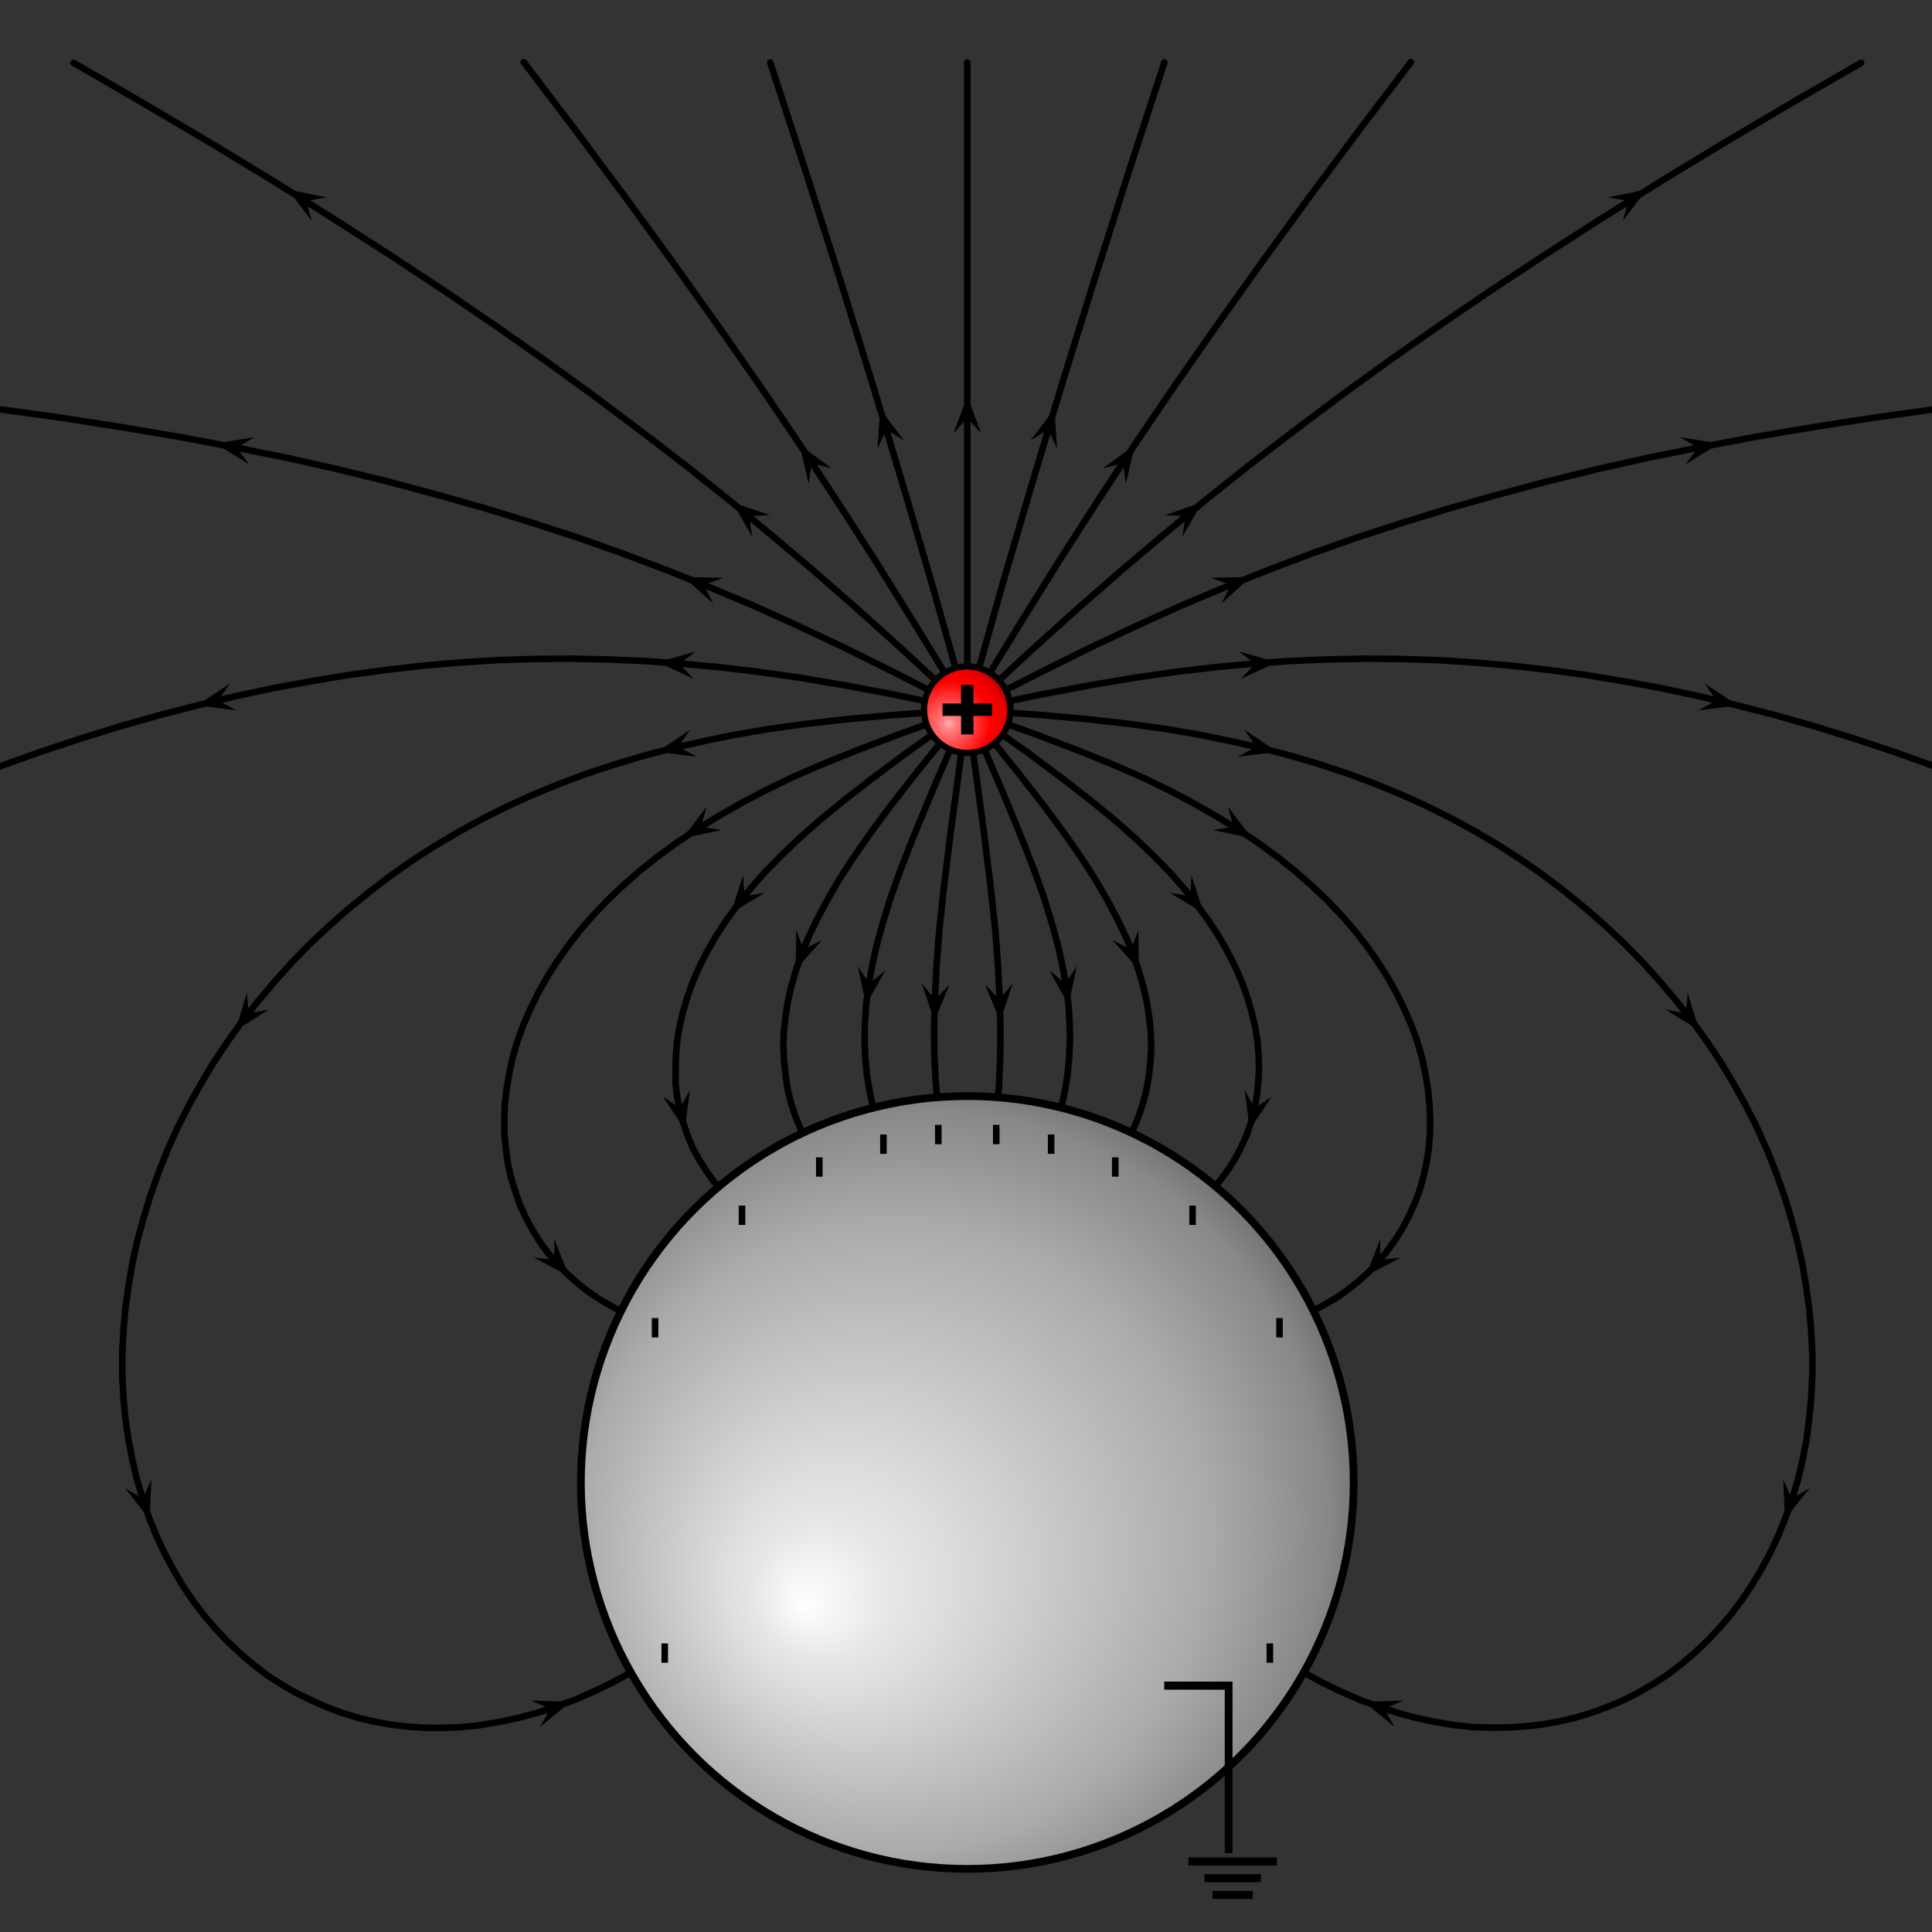 <?xml version="1.0" encoding="UTF-8" standalone="no"?>
<svg
   xmlns:dc="http://purl.org/dc/elements/1.1/"
   xmlns:cc="http://creativecommons.org/ns#"
   xmlns:rdf="http://www.w3.org/1999/02/22-rdf-syntax-ns#"
   xmlns:svg="http://www.w3.org/2000/svg"
   xmlns="http://www.w3.org/2000/svg"
   xmlns:xlink="http://www.w3.org/1999/xlink"
   xmlns:sodipodi="http://sodipodi.sourceforge.net/DTD/sodipodi-0.dtd"
   xmlns:inkscape="http://www.inkscape.org/namespaces/inkscape"
   version="1.1"
   width="600"
   height="600"
   id="svg2"
   inkscape:version="0.48.1 r9760"
   sodipodi:docname="fig-metodo-imagen-esfera-01.svg">
  <rect width="100%" height="100%" fill="#333333" stroke="none"/>
  <sodipodi:namedview
     pagecolor="#ffffff"
     bordercolor="#666666"
     borderopacity="1"
     objecttolerance="10"
     gridtolerance="10"
     guidetolerance="10"
     inkscape:pageopacity="0"
     inkscape:pageshadow="2"
     inkscape:window-width="1440"
     inkscape:window-height="848"
     id="namedview269"
     showgrid="false"
     inkscape:zoom="1.045"
     inkscape:cx="300"
     inkscape:cy="300"
     inkscape:window-x="0"
     inkscape:window-y="0"
     inkscape:window-maximized="1"
     inkscape:current-layer="g715" />
  <title
     id="title4">VFPt_metal_ball_grounded</title>
  <desc
     id="desc6">VFPt_metal_ball_grounded
created with VectorFieldPlot 1.1
http://commons.wikimedia.org/wiki/User:Geek3/VectorFieldPlot

about: http://commons.wikimedia.org/wiki/File:VFPt_metal_ball_grounded.svg
rights: GNU Free Documentation license,
        Creative Commons Attribution ShareAlike license
  </desc>
  <defs
     id="defs8">
    <radialGradient
       id="white_spot"
       cx="0.65"
       cy="0.7"
       r="0.75">
      <stop
         stop-color="#ffffff"
         offset="0"
         stop-opacity="0.7"
         id="stop11" />
      <stop
         stop-color="#ffffff"
         offset="0.1"
         stop-opacity="0.5"
         id="stop13" />
      <stop
         stop-color="#ffffff"
         offset="0.6"
         stop-opacity="0"
         id="stop15" />
      <stop
         stop-color="#000000"
         offset="0.6"
         stop-opacity="0"
         id="stop17" />
      <stop
         stop-color="#000000"
         offset="0.75"
         stop-opacity="0.05"
         id="stop19" />
      <stop
         stop-color="#000000"
         offset="0.85"
         stop-opacity="0.15"
         id="stop21" />
      <stop
         stop-color="#000000"
         offset="1"
         stop-opacity="0.5"
         id="stop23" />
    </radialGradient>
    <path
       id="arrow1"
       stroke="none"
       fill="#000000"
       transform="scale(0.008)"
       d="M 0.3,0 L -2.2,2.25 L 3.8,0 L -2.2,-2.25 L 0.3,0 Z" />
    <radialGradient
       inkscape:collect="always"
       xlink:href="#white_spot"
       id="radialGradient3248"
       cx="4.5"
       cy="6"
       r="22.5"
       fx="4.5"
       fy="6"
       gradientUnits="userSpaceOnUse" />
    <radialGradient
       inkscape:collect="always"
       xlink:href="#white_spot"
       id="radialGradient3250"
       cx="4.5"
       cy="6"
       r="22.5"
       fx="4.5"
       fy="6"
       gradientUnits="userSpaceOnUse" />
  </defs>
  <g
     id="image"
     transform="matrix(0,120,-120,0,300.4,340.4)">
    <g
       id="fieldlines"
       style="fill:none;stroke:#000000;stroke-width:0.017;stroke-linecap:round;stroke-linejoin:round">
      <g
         id="fieldline1">
        <path
           d="m -1,0 0.309,0.042 0.154,0.019 0.113,0.012 0.094,0.007 0.083,0.004 0.076,0.002 0.072,-9e-4 L -0.028,0.081 0.045,0.075 0.121,0.067 0.207,0.054 0.313,0.036 0.5,0"
           id="path30"
           inkscape:connector-curvature="0" />
        <g
           id="arrows1">
          <use
             xlink:href="#arrow1"
             transform="matrix(1.999,0.068,-0.068,1.999,-0.255,0.083)"
             id="use33"
             x="0"
             y="0"
             width="600"
             height="600" />
        </g>
      </g>
      <g
         id="fieldline2">
        <path
           d="m -1,0 0.214,0.092 0.114,0.047 0.087,0.034 0.073,0.026 0.065,0.02 0.059,0.016 0.054,0.012 0.051,0.009 0.048,0.006 0.046,0.003 0.045,7e-4 L -0.1,0.264 -0.057,0.26 -0.014,0.253 0.028,0.244 0.071,0.232 0.114,0.217 0.159,0.199 0.206,0.178 0.257,0.151 0.314,0.119 0.383,0.076 0.5,0"
           id="path36"
           inkscape:connector-curvature="0" />
        <g
           id="arrows2">
          <use
             xlink:href="#arrow1"
             transform="matrix(1.977,0.3,-0.3,1.977,-0.296,0.253)"
             id="use39"
             x="0"
             y="0"
             width="600"
             height="600" />
        </g>
      </g>
      <g
         id="fieldline3">
        <path
           d="m -1,0 0.161,0.13 0.091,0.071 0.072,0.053 0.062,0.043 0.056,0.036 0.052,0.03 0.049,0.026 0.046,0.022 0.044,0.018 0.043,0.015 0.042,0.012 0.041,0.009 0.039,0.006 0.038,0.004 0.038,0.001 0.037,-0.002 0.036,-0.004 L -0.017,0.465 0.018,0.456 0.052,0.445 0.086,0.431 0.119,0.415 0.152,0.396 0.184,0.374 0.217,0.35 0.249,0.322 0.281,0.291 0.315,0.255 0.349,0.214 0.387,0.165 0.43,0.104 0.5,0"
           id="path42"
           inkscape:connector-curvature="0" />
        <g
           id="arrows3">
          <use
             xlink:href="#arrow1"
             transform="matrix(1.865,0.723,-0.723,1.865,-0.384,0.422)"
             id="use45"
             x="0"
             y="0"
             width="600"
             height="600" />
        </g>
      </g>
      <g
         id="fieldline4">
        <path
           d="m -1,0 0.113,0.159 0.068,0.091 0.056,0.072 0.05,0.061 0.047,0.053 0.045,0.047 0.043,0.042 0.042,0.037 0.042,0.033 0.041,0.03 0.04,0.026 0.04,0.023 0.04,0.02 0.039,0.017 0.039,0.014 0.038,0.011 0.038,0.009 0.037,0.006 0.037,0.003 0.036,9e-4 L -0.033,0.755 0.002,0.751 0.036,0.744 0.069,0.735 0.102,0.724 0.133,0.711 0.163,0.695 0.193,0.676 0.221,0.656 0.248,0.633 0.274,0.608 0.299,0.58 0.323,0.55 0.345,0.517 0.366,0.482 0.386,0.444 0.404,0.403 0.421,0.358 0.437,0.31 0.452,0.256 0.466,0.194 0.481,0.12 0.5,0"
           id="path48"
           inkscape:connector-curvature="0" />
        <g
           id="arrows4">
          <use
             xlink:href="#arrow1"
             transform="matrix(1.565,1.245,-1.245,1.565,-0.521,0.574)"
             id="use51"
             x="0"
             y="0"
             width="600"
             height="600" />
          <use
             xlink:href="#arrow1"
             transform="matrix(1.948,-0.453,0.453,1.948,0.027,0.745)"
             id="use53"
             x="0"
             y="0"
             width="600"
             height="600" />
        </g>
      </g>
      <g
         id="fieldline5">
        <path
           d="m -1,0 0.065,0.18 0.041,0.108 0.036,0.089 0.034,0.078 0.034,0.07 0.034,0.064 0.034,0.059 0.034,0.056 0.035,0.052 0.036,0.049 0.036,0.045 0.037,0.042 0.038,0.04 0.039,0.037 0.039,0.034 0.04,0.031 0.04,0.028 0.041,0.026 0.041,0.023 0.041,0.02 0.041,0.018 0.041,0.015 0.041,0.012 0.041,0.009 0.041,0.007 L 0.021,1.197 0.06,1.198 0.099,1.198 0.137,1.194 0.175,1.189 0.211,1.181 0.246,1.17 0.281,1.158 0.314,1.143 0.345,1.126 0.376,1.107 0.405,1.086 0.432,1.062 0.459,1.037 0.483,1.01 0.506,0.981 0.527,0.95 0.546,0.917 0.564,0.883 0.579,0.847 0.592,0.809 0.604,0.769 0.613,0.727 0.62,0.684 0.625,0.639 0.627,0.593 0.627,0.544 0.624,0.494 0.619,0.441 0.611,0.386 0.599,0.328 0.585,0.266 0.566,0.198 0.541,0.12 0.5,0"
           id="path56"
           inkscape:connector-curvature="0" />
        <g
           id="arrows5">
          <use
             xlink:href="#arrow1"
             transform="matrix(1.072,1.688,-1.688,1.072,-0.7,0.685)"
             id="use59"
             x="0"
             y="0"
             width="600"
             height="600" />
          <use
             xlink:href="#arrow1"
             transform="matrix(1.492,-1.332,1.332,1.492,0.42,1.072)"
             id="use61"
             x="0"
             y="0"
             width="600"
             height="600" />
        </g>
      </g>
      <g
         id="fieldline6">
        <path
           d="m -1,0 0.014,0.194 0.011,0.122 0.012,0.104 0.013,0.094 0.015,0.088 0.017,0.083 0.018,0.079 0.02,0.076 0.022,0.074 0.024,0.072 0.026,0.07 0.028,0.068 0.03,0.066 0.032,0.064 0.034,0.062 0.036,0.061 0.038,0.059 0.04,0.057 0.042,0.055 0.043,0.053 0.045,0.051 0.046,0.049 0.048,0.047 0.05,0.045 0.051,0.043 0.052,0.041 0.053,0.038 0.054,0.036 0.055,0.033 0.056,0.031 0.057,0.029 0.058,0.026 0.058,0.023 0.059,0.021 0.059,0.018 0.059,0.016 0.059,0.013 0.059,0.01 0.058,0.008 0.058,0.005 0.057,0.003 0.057,0 L 0.779,2.184 0.834,2.179 0.888,2.171 0.941,2.161 0.992,2.149 1.042,2.134 1.09,2.118 1.137,2.099 1.182,2.078 1.225,2.055 1.266,2.031 1.306,2.004 1.343,1.976 1.378,1.946 1.411,1.915 1.442,1.882 1.471,1.848 1.498,1.813 1.522,1.776 1.544,1.738 1.563,1.699 1.581,1.659 1.596,1.619 1.609,1.577 1.619,1.534 1.627,1.49 1.632,1.446 1.635,1.401 1.635,1.355 1.633,1.308 1.628,1.261 1.62,1.213 1.61,1.165 1.597,1.116 1.581,1.067 1.563,1.017 1.541,0.967 1.517,0.917 1.489,0.866 1.459,0.815 1.425,0.764 1.388,0.713 1.348,0.661 1.305,0.61 1.258,0.559 1.208,0.507 1.154,0.456 1.096,0.405 1.035,0.354 0.969,0.303 0.898,0.251 0.822,0.198 0.738,0.143 0.642,0.084 0.5,0"
           id="path64"
           inkscape:connector-curvature="0" />
        <g
           id="arrows6">
          <use
             xlink:href="#arrow1"
             transform="matrix(0.47,1.944,-1.944,0.47,-0.905,0.743)"
             id="use67"
             x="0"
             y="0"
             width="600"
             height="600" />
          <use
             xlink:href="#arrow1"
             transform="matrix(1.587,1.217,-1.217,1.587,-0.218,1.857)"
             id="use69"
             x="0"
             y="0"
             width="600"
             height="600" />
          <use
             xlink:href="#arrow1"
             transform="matrix(1.903,-0.616,0.616,1.903,1.037,2.135)"
             id="use71"
             x="0"
             y="0"
             width="600"
             height="600" />
          <use
             xlink:href="#arrow1"
             transform="matrix(-0.645,-1.893,1.893,-0.645,1.587,1.084)"
             id="use73"
             x="0"
             y="0"
             width="600"
             height="600" />
        </g>
      </g>
      <g
         id="fieldline7">
        <path
           d="m -1,0 -0.04,0.194 -0.024,0.128 -0.019,0.113 -0.015,0.105 -0.012,0.101 -0.009,0.098 -0.007,0.096 -0.004,0.095 -0.002,0.095 7e-4,0.095 0.003,0.095 0.006,0.095 0.008,0.095 0.011,0.096 0.013,0.097 0.016,0.097 0.018,0.098 0.021,0.099 0.024,0.1 0.026,0.101 0.029,0.102 0.032,0.103 0.035,0.105 0.038,0.106"
           id="path76"
           inkscape:connector-curvature="0" />
        <g
           id="arrows7">
          <use
             xlink:href="#arrow1"
             transform="matrix(-0.152,1.994,-1.994,-0.152,-1.118,0.74)"
             id="use79"
             x="0"
             y="0"
             width="600"
             height="600" />
          <use
             xlink:href="#arrow1"
             transform="matrix(0.46,1.946,-1.946,0.46,-1.025,1.934)"
             id="use81"
             x="0"
             y="0"
             width="600"
             height="600" />
        </g>
      </g>
      <g
         id="fieldline8">
        <path
           d="M -1,0 -1.097,0.19 -1.162,0.321 -1.218,0.44 -1.27,0.555 -1.317,0.667 -1.362,0.78 -1.405,0.894 -1.446,1.01 -1.484,1.127 -1.521,1.247 -1.556,1.371 -1.59,1.498 -1.622,1.628 -1.652,1.762 -1.68,1.901 -1.707,2.045 -1.732,2.194 -1.756,2.348 -1.778,2.508"
           id="path84"
           inkscape:connector-curvature="0" />
        <g
           id="arrows8">
          <use
             xlink:href="#arrow1"
             transform="matrix(-0.746,1.856,-1.856,-0.746,-1.321,0.677)"
             id="use87"
             x="0"
             y="0"
             width="600"
             height="600" />
          <use
             xlink:href="#arrow1"
             transform="matrix(-0.388,1.962,-1.962,-0.388,-1.677,1.886)"
             id="use89"
             x="0"
             y="0"
             width="600"
             height="600" />
        </g>
      </g>
      <g
         id="fieldline9">
        <path
           d="m -1,0 -0.153,0.165 -0.108,0.12 -0.098,0.112 -0.093,0.11 -0.091,0.11 -0.09,0.113 -0.089,0.116 -0.09,0.12 -0.09,0.124 -0.091,0.13 -0.092,0.135 -0.093,0.141 -0.095,0.148 -0.097,0.155 -0.099,0.163 -0.101,0.171 -0.104,0.18"
           id="path92"
           inkscape:connector-curvature="0" />
        <g
           id="arrows9">
          <use
             xlink:href="#arrow1"
             transform="matrix(-1.271,1.544,-1.544,-1.271,-1.498,0.561)"
             id="use95"
             x="0"
             y="0"
             width="600"
             height="600" />
          <use
             xlink:href="#arrow1"
             transform="matrix(-1.06,1.696,-1.696,-1.06,-2.314,1.707)"
             id="use97"
             x="0"
             y="0"
             width="600"
             height="600" />
        </g>
      </g>
      <g
         id="fieldline10">
        <path
           d="m -1,0 -0.22,0.135 -0.164,0.102 -0.154,0.099 -0.152,0.1 -0.153,0.104 -0.156,0.109 -0.16,0.114 -0.166,0.121 -0.172,0.128 -0.179,0.136"
           id="path100"
           inkscape:connector-curvature="0" />
        <g
           id="arrows10">
          <use
             xlink:href="#arrow1"
             transform="matrix(-1.668,1.103,-1.103,-1.668,-1.634,0.4)"
             id="use103"
             x="0"
             y="0"
             width="600"
             height="600" />
        </g>
      </g>
      <g
         id="fieldline11">
        <path
           d="M -1,0 -1.324,0.091 -1.583,0.167 -1.839,0.244 -2.103,0.326 -2.38,0.414 -2.675,0.51"
           id="path106"
           inkscape:connector-curvature="0" />
        <g
           id="arrows11">
          <use
             xlink:href="#arrow1"
             transform="matrix(-1.915,0.576,-0.576,-1.915,-1.72,0.208)"
             id="use109"
             x="0"
             y="0"
             width="600"
             height="600" />
        </g>
      </g>
      <g
         id="fieldline12">
        <path
           d="M -1,0 -2.675,0"
           id="path112"
           inkscape:connector-curvature="0" />
        <g
           id="arrows12">
          <use
             xlink:href="#arrow1"
             transform="matrix(-2,0,0,-2,-1.75,0)"
             id="use115"
             x="0"
             y="0"
             width="600"
             height="600" />
        </g>
      </g>
      <g
         id="fieldline13">
        <path
           d="M -1,0 -1.324,-0.091 -1.583,-0.167 -1.839,-0.244 -2.103,-0.326 -2.38,-0.414 -2.675,-0.51"
           id="path118"
           inkscape:connector-curvature="0" />
        <g
           id="arrows13">
          <use
             xlink:href="#arrow1"
             transform="matrix(-1.915,-0.576,0.576,-1.915,-1.72,-0.208)"
             id="use121"
             x="0"
             y="0"
             width="600"
             height="600" />
        </g>
      </g>
      <g
         id="fieldline14">
        <path
           d="m -1,0 -0.22,-0.135 -0.164,-0.102 -0.154,-0.099 -0.152,-0.1 -0.153,-0.104 -0.156,-0.109 -0.16,-0.114 -0.166,-0.121 -0.172,-0.128 -0.179,-0.136"
           id="path124"
           inkscape:connector-curvature="0" />
        <g
           id="arrows14">
          <use
             xlink:href="#arrow1"
             transform="matrix(-1.668,-1.103,1.103,-1.668,-1.634,-0.4)"
             id="use127"
             x="0"
             y="0"
             width="600"
             height="600" />
        </g>
      </g>
      <g
         id="fieldline15">
        <path
           d="m -1,0 -0.153,-0.165 -0.108,-0.12 -0.098,-0.112 -0.093,-0.11 -0.091,-0.11 -0.09,-0.113 -0.089,-0.116 -0.09,-0.12 -0.09,-0.124 -0.091,-0.13 -0.092,-0.135 -0.093,-0.141 -0.095,-0.148 -0.097,-0.155 -0.099,-0.163 -0.101,-0.171 -0.104,-0.18"
           id="path130"
           inkscape:connector-curvature="0" />
        <g
           id="arrows15">
          <use
             xlink:href="#arrow1"
             transform="matrix(-1.271,-1.544,1.544,-1.271,-1.498,-0.561)"
             id="use133"
             x="0"
             y="0"
             width="600"
             height="600" />
          <use
             xlink:href="#arrow1"
             transform="matrix(-1.06,-1.696,1.696,-1.06,-2.314,-1.707)"
             id="use135"
             x="0"
             y="0"
             width="600"
             height="600" />
        </g>
      </g>
      <g
         id="fieldline16">
        <path
           d="M -1,0 -1.097,-0.19 -1.162,-0.321 -1.218,-0.44 -1.27,-0.555 -1.317,-0.667 -1.362,-0.78 -1.405,-0.894 -1.446,-1.01 -1.484,-1.127 -1.521,-1.247 -1.556,-1.371 -1.59,-1.498 -1.622,-1.628 -1.652,-1.762 -1.68,-1.901 -1.707,-2.045 -1.732,-2.194 -1.756,-2.348 -1.778,-2.508"
           id="path138"
           inkscape:connector-curvature="0" />
        <g
           id="arrows16">
          <use
             xlink:href="#arrow1"
             transform="matrix(-0.746,-1.856,1.856,-0.746,-1.321,-0.677)"
             id="use141"
             x="0"
             y="0"
             width="600"
             height="600" />
          <use
             xlink:href="#arrow1"
             transform="matrix(-0.388,-1.962,1.962,-0.388,-1.677,-1.886)"
             id="use143"
             x="0"
             y="0"
             width="600"
             height="600" />
        </g>
      </g>
      <g
         id="fieldline17">
        <path
           d="m -1,0 -0.04,-0.194 -0.024,-0.128 -0.019,-0.113 -0.015,-0.105 -0.012,-0.101 -0.009,-0.098 -0.007,-0.096 -0.004,-0.095 -0.002,-0.095 7e-4,-0.095 0.003,-0.095 0.006,-0.095 0.008,-0.095 0.011,-0.096 0.013,-0.097 0.016,-0.097 0.018,-0.098 0.021,-0.099 0.024,-0.1 0.026,-0.101 0.029,-0.102 0.032,-0.103 0.035,-0.105 0.038,-0.106"
           id="path146"
           inkscape:connector-curvature="0" />
        <g
           id="arrows17">
          <use
             xlink:href="#arrow1"
             transform="matrix(-0.152,-1.994,1.994,-0.152,-1.118,-0.74)"
             id="use149"
             x="0"
             y="0"
             width="600"
             height="600" />
          <use
             xlink:href="#arrow1"
             transform="matrix(0.46,-1.946,1.946,0.46,-1.025,-1.934)"
             id="use151"
             x="0"
             y="0"
             width="600"
             height="600" />
        </g>
      </g>
      <g
         id="fieldline18">
        <path
           d="m -1,0 0.014,-0.194 0.011,-0.122 0.012,-0.104 0.013,-0.094 0.015,-0.088 0.017,-0.083 0.018,-0.079 0.02,-0.076 0.022,-0.074 0.024,-0.072 0.026,-0.07 0.028,-0.068 0.03,-0.066 0.032,-0.064 0.034,-0.062 0.036,-0.061 0.038,-0.059 0.04,-0.057 0.042,-0.055 0.043,-0.053 0.045,-0.051 0.046,-0.049 0.048,-0.047 0.05,-0.045 0.051,-0.043 0.052,-0.041 0.053,-0.038 0.054,-0.036 0.055,-0.033 0.056,-0.031 0.057,-0.029 0.058,-0.026 0.058,-0.023 0.059,-0.021 0.059,-0.018 0.059,-0.016 0.059,-0.013 0.059,-0.01 0.058,-0.008 0.058,-0.005 0.057,-0.003 0.057,0 0.056,0.003 0.055,0.005 0.054,0.007 0.053,0.01 0.051,0.012 0.05,0.015 0.048,0.017 0.047,0.019 0.045,0.021 0.043,0.023 0.041,0.025 0.039,0.026 0.037,0.028 0.035,0.03 0.033,0.031 0.031,0.033 0.029,0.034 0.027,0.035 0.024,0.037 0.022,0.038 0.02,0.039 0.017,0.04 0.015,0.041 0.013,0.042 0.01,0.043 0.008,0.044 0.005,0.044 0.003,0.045 3e-4,0.046 L 1.633,-1.308 1.628,-1.261 1.62,-1.213 1.61,-1.165 1.597,-1.116 1.581,-1.067 1.563,-1.017 1.541,-0.967 1.517,-0.917 1.489,-0.866 1.459,-0.815 1.425,-0.764 1.388,-0.713 1.348,-0.661 1.305,-0.61 1.258,-0.559 1.208,-0.507 1.154,-0.456 1.096,-0.405 1.035,-0.354 0.969,-0.303 0.898,-0.251 0.822,-0.198 0.738,-0.143 0.642,-0.084 0.5,0"
           id="path154"
           inkscape:connector-curvature="0" />
        <g
           id="arrows18">
          <use
             xlink:href="#arrow1"
             transform="matrix(0.47,-1.944,1.944,0.47,-0.905,-0.743)"
             id="use157"
             x="0"
             y="0"
             width="600"
             height="600" />
          <use
             xlink:href="#arrow1"
             transform="matrix(1.587,-1.217,1.217,1.587,-0.218,-1.857)"
             id="use159"
             x="0"
             y="0"
             width="600"
             height="600" />
          <use
             xlink:href="#arrow1"
             transform="matrix(1.903,0.616,-0.616,1.903,1.037,-2.135)"
             id="use161"
             x="0"
             y="0"
             width="600"
             height="600" />
          <use
             xlink:href="#arrow1"
             transform="matrix(-0.645,1.893,-1.893,-0.645,1.587,-1.084)"
             id="use163"
             x="0"
             y="0"
             width="600"
             height="600" />
        </g>
      </g>
      <g
         id="fieldline19">
        <path
           d="m -1,0 0.065,-0.18 0.041,-0.108 0.036,-0.089 0.034,-0.078 0.034,-0.07 0.034,-0.064 0.034,-0.059 0.034,-0.056 0.035,-0.052 0.036,-0.049 0.036,-0.045 0.037,-0.042 0.038,-0.04 0.039,-0.037 0.039,-0.034 0.04,-0.031 0.04,-0.028 0.041,-0.026 0.041,-0.023 0.041,-0.02 0.041,-0.018 0.041,-0.015 0.041,-0.012 0.041,-0.009 0.041,-0.007 0.04,-0.004 0.04,-0.002 0.039,8e-4 0.038,0.003 0.037,0.006 0.036,0.008 0.035,0.01 0.034,0.013 0.033,0.015 0.032,0.017 0.03,0.019 0.029,0.021 0.028,0.023 0.026,0.025 0.024,0.027 0.023,0.029 0.021,0.031 0.019,0.033 0.017,0.035 0.015,0.036 0.013,0.038 0.011,0.04 0.009,0.042 0.007,0.043 0.005,0.045 0.002,0.047 -10e-5,0.048 -0.003,0.051 -0.005,0.052 -0.008,0.055 L 0.599,-0.328 0.585,-0.266 0.566,-0.198 0.541,-0.12 0.5,0"
           id="path166"
           inkscape:connector-curvature="0" />
        <g
           id="arrows19">
          <use
             xlink:href="#arrow1"
             transform="matrix(1.072,-1.688,1.688,1.072,-0.7,-0.685)"
             id="use169"
             x="0"
             y="0"
             width="600"
             height="600" />
          <use
             xlink:href="#arrow1"
             transform="matrix(1.492,1.332,-1.332,1.492,0.42,-1.072)"
             id="use171"
             x="0"
             y="0"
             width="600"
             height="600" />
        </g>
      </g>
      <g
         id="fieldline20">
        <path
           d="m -1,0 0.113,-0.159 0.068,-0.091 0.056,-0.072 0.05,-0.061 0.047,-0.053 0.045,-0.047 0.043,-0.042 0.042,-0.037 0.042,-0.033 0.041,-0.03 0.04,-0.026 0.04,-0.023 0.04,-0.02 0.039,-0.017 0.039,-0.014 0.038,-0.011 0.038,-0.009 0.037,-0.006 0.037,-0.003 0.036,-9e-4 0.036,0.002 0.035,0.004 0.034,0.006 0.033,0.009 0.032,0.011 0.031,0.014 0.03,0.016 0.029,0.018 0.028,0.021 0.027,0.023 0.026,0.025 0.025,0.028 0.024,0.03 0.022,0.033 0.021,0.035 0.02,0.038 0.018,0.041 0.017,0.045 0.016,0.049 0.015,0.054 0.014,0.061 L 0.481,-0.12 0.5,0"
           id="path174"
           inkscape:connector-curvature="0" />
        <g
           id="arrows20">
          <use
             xlink:href="#arrow1"
             transform="matrix(1.565,-1.245,1.245,1.565,-0.521,-0.574)"
             id="use177"
             x="0"
             y="0"
             width="600"
             height="600" />
          <use
             xlink:href="#arrow1"
             transform="matrix(1.948,0.453,-0.453,1.948,0.027,-0.745)"
             id="use179"
             x="0"
             y="0"
             width="600"
             height="600" />
        </g>
      </g>
      <g
         id="fieldline21">
        <path
           d="m -1,0 0.161,-0.13 0.091,-0.071 0.072,-0.053 0.062,-0.043 0.056,-0.036 0.052,-0.03 0.049,-0.026 0.046,-0.022 0.044,-0.018 0.043,-0.015 0.042,-0.012 0.041,-0.009 0.039,-0.006 0.038,-0.004 0.038,-0.001 0.037,0.002 0.036,0.004 0.035,0.006 0.035,0.009 0.034,0.011 0.034,0.014 0.033,0.016 0.033,0.019 0.033,0.022 0.032,0.025 0.032,0.028 0.033,0.032 0.033,0.036 0.035,0.041 0.037,0.049 0.043,0.061 L 0.5,0"
           id="path182"
           inkscape:connector-curvature="0" />
        <g
           id="arrows21">
          <use
             xlink:href="#arrow1"
             transform="matrix(1.865,-0.723,0.723,1.865,-0.384,-0.422)"
             id="use185"
             x="0"
             y="0"
             width="600"
             height="600" />
        </g>
      </g>
      <g
         id="fieldline22">
        <path
           d="m -1,0 0.214,-0.092 0.114,-0.047 0.087,-0.034 0.073,-0.026 0.065,-0.02 0.059,-0.016 0.054,-0.012 0.051,-0.009 0.048,-0.006 0.046,-0.003 0.045,-7e-4 0.044,0.002 0.043,0.004 0.043,0.007 0.042,0.009 0.043,0.012 0.043,0.015 0.045,0.018 0.047,0.022 0.051,0.026 0.057,0.032 0.069,0.043 L 0.5,0"
           id="path188"
           inkscape:connector-curvature="0" />
        <g
           id="arrows22">
          <use
             xlink:href="#arrow1"
             transform="matrix(1.977,-0.3,0.3,1.977,-0.296,-0.253)"
             id="use191"
             x="0"
             y="0"
             width="600"
             height="600" />
        </g>
      </g>
      <g
         id="fieldline23">
        <path
           d="m -1,0 0.309,-0.042 0.154,-0.019 0.113,-0.012 0.094,-0.007 0.083,-0.004 0.076,-0.002 0.072,9e-4 0.071,0.003 0.072,0.006 0.077,0.009 0.086,0.013 0.106,0.018 L 0.5,0"
           id="path194"
           inkscape:connector-curvature="0" />
        <g
           id="arrows23">
          <use
             xlink:href="#arrow1"
             transform="matrix(1.999,-0.068,0.068,1.999,-0.255,-0.083)"
             id="use197"
             x="0"
             y="0"
             width="600"
             height="600" />
        </g>
      </g>
    </g>
    <g
       id="symbols">
      <g
         id="charge1"
         transform="matrix(0.008,0,0,0.008,-1,0)">
        <circle
           style="fill:#ff0000;stroke:none"
           cx="0"
           cy="0"
           r="14"
           id="circle201"
           d="M 14,0 C 14,7.732 7.732,14 0,14 -7.732,14 -14,7.732 -14,0 c 0,-7.732 6.268,-14 14,-14 7.732,0 14,6.268 14,14 z"
           sodipodi:cx="0"
           sodipodi:cy="0"
           sodipodi:rx="14"
           sodipodi:ry="14" />
        <circle
           cx="0"
           cy="0"
           r="14"
           style="fill:url(#radialGradient3248);stroke:#000000;stroke-width:2"
           id="circle203"
           d="M 14,0 C 14,7.732 7.732,14 0,14 -7.732,14 -14,7.732 -14,0 c 0,-7.732 6.268,-14 14,-14 7.732,0 14,6.268 14,14 z"
           sodipodi:cx="0"
           sodipodi:cy="0"
           sodipodi:rx="14"
           sodipodi:ry="14" />
        <path
           d="M 2,2 V 8 H -2 V 2 h -6 v -4 h 6 v -6 h 4 v 6 H 8 V 2 H 2 z"
           style="fill:#000000;stroke:none"
           id="path205"
           inkscape:connector-curvature="0" />
      </g>
      <g
         id="charge2"
         transform="matrix(0.006,0,0,0.006,0.5,0)">
        <circle
           style="fill:#0000ff;stroke:none"
           cx="0"
           cy="0"
           r="14"
           id="circle208"
           d="M 14,0 C 14,7.732 7.732,14 0,14 -7.732,14 -14,7.732 -14,0 c 0,-7.732 6.268,-14 14,-14 7.732,0 14,6.268 14,14 z"
           sodipodi:cx="0"
           sodipodi:cy="0"
           sodipodi:rx="14"
           sodipodi:ry="14" />
        <circle
           cx="0"
           cy="0"
           r="14"
           style="fill:url(#radialGradient3250);stroke:#000000;stroke-width:2"
           id="circle210"
           d="M 14,0 C 14,7.732 7.732,14 0,14 -7.732,14 -14,7.732 -14,0 c 0,-7.732 6.268,-14 14,-14 7.732,0 14,6.268 14,14 z"
           sodipodi:cx="0"
           sodipodi:cy="0"
           sodipodi:rx="14"
           sodipodi:ry="14" />
        <path
           d="M 8,2 H -8 V -2 H 8 v 4 z"
           style="fill:#000000;stroke:none"
           id="path212"
           inkscape:connector-curvature="0" />
      </g>
      <g
         style="fill:none;stroke:#000000;stroke-linecap:square"
         id="metal_ball"
         transform="translate(1,0)">
        <linearGradient
           y2="1"
           gradientUnits="objectBoundingBox"
           y1="0"
           x2="0"
           x1="0"
           id="rod_shade">
          <stop
             stop-color="#666"
             offset="0"
             id="stop216" />
          <stop
             stop-color="#ddd"
             offset="0.6"
             id="stop218" />
          <stop
             stop-color="#fff"
             offset="0.7"
             id="stop220" />
          <stop
             stop-color="#ccc"
             offset="0.75"
             id="stop222" />
          <stop
             stop-color="#888"
             offset="1"
             id="stop224" />
        </linearGradient>
        <radialGradient
           fx="0.319"
           fy="0.425"
           gradientUnits="userSpaceOnUse"
           cy="0.085"
           cx="0.064"
           r="1.169"
           id="metal_spot">
          <stop
             stop-color="#fff"
             offset="0"
             id="stop229" />
          <stop
             stop-color="#e7e7e7"
             offset="0.15"
             id="stop231" />
          <stop
             stop-color="#ddd"
             offset="0.25"
             id="stop233" />
          <stop
             stop-color="#aaa"
             offset="0.7"
             id="stop235" />
          <stop
             stop-color="#888"
             offset="0.9"
             id="stop237" />
          <stop
             stop-color="#666"
             offset="1"
             id="stop239" />
        </radialGradient>
        <circle
           cy="0"
           cx="0"
           r="1"
           style="fill:url(#metal_spot);stroke-width:0.02"
           id="circle241"
           d="M 1,0 C 1,0.552 0.552,1 0,1 -0.552,1 -1,0.552 -1,0 c 0,-0.552 0.448,-1 1,-1 0.552,0 1,0.448 1,1 z"
           sodipodi:cx="0"
           sodipodi:cy="0"
           sodipodi:rx="1"
           sodipodi:ry="1" />
        <g
           style="stroke-width:0.017"
           id="g243">
          <path
             d="m -0.917,0.075 h 0.033"
             id="path245"
             inkscape:connector-curvature="0" />
          <path
             d="m -0.892,0.217 h 0.033"
             id="path247"
             inkscape:connector-curvature="0" />
          <path
             d="M -0.833,0.383 H -0.8"
             id="path249"
             inkscape:connector-curvature="0" />
          <path
             d="M -0.708,0.583 H -0.675"
             id="path251"
             inkscape:connector-curvature="0" />
          <path
             d="m -0.417,0.808 h 0.033"
             id="path253"
             inkscape:connector-curvature="0" />
          <path
             d="M 0.425,0.783 H 0.458"
             id="path255"
             inkscape:connector-curvature="0" />
          <path
             d="M 0.425,-0.783 H 0.458"
             id="path257"
             inkscape:connector-curvature="0" />
          <path
             d="m -0.417,-0.808 h 0.033"
             id="path259"
             inkscape:connector-curvature="0" />
          <path
             d="M -0.708,-0.583 H -0.675"
             id="path261"
             inkscape:connector-curvature="0" />
          <path
             d="M -0.833,-0.383 H -0.8"
             id="path263"
             inkscape:connector-curvature="0" />
          <path
             d="m -0.892,-0.217 h 0.033"
             id="path265"
             inkscape:connector-curvature="0" />
          <path
             d="m -0.917,-0.075 h 0.033"
             id="path267"
             inkscape:connector-curvature="0" />
        </g>
      </g>
    </g>
  </g>
  <g
     transform="matrix(0.025,0,0,0.026,66.564,138.691)"
     id="g715"
     style="stroke-width:38.56;stroke-miterlimit:4;stroke-dasharray:none;visibility:visible">
    <desc
       id="desc717">Group</desc>
    <g
       id="g719"
       style="stroke-width:96.4;stroke-miterlimit:4;stroke-dasharray:none">
      <desc
         id="desc721">Drawing</desc>
      <g
         id="g723"
         style="stroke-width:96.4;stroke-miterlimit:4;stroke-dasharray:none">
        <g
           style="fill:none;stroke:#000000;stroke-width:96.4;stroke-miterlimit:4;stroke-dasharray:none"
           id="g725">
          <path
             inkscape:connector-curvature="0"
             style="fill:none;stroke-width:96.4;stroke-miterlimit:4;stroke-dasharray:none"
             d="m 11800,14800 800,0 0,2000"
             id="path727" />
        </g>
        <g
           id="g729"
           style="stroke-width:96.4;stroke-miterlimit:4;stroke-dasharray:none" />
      </g>
    </g>
    <g
       id="g731"
       style="stroke-width:96.4;stroke-miterlimit:4;stroke-dasharray:none">
      <desc
         id="desc733">Group</desc>
      <g
         id="g735"
         style="stroke-width:96.4;stroke-miterlimit:4;stroke-dasharray:none">
        <desc
           id="desc737">Drawing</desc>
        <g
           id="g739"
           style="stroke-width:96.4;stroke-miterlimit:4;stroke-dasharray:none">
          <g
             style="fill:none;stroke:#000000;stroke-width:96.4;stroke-miterlimit:4;stroke-dasharray:none"
             id="g741">
            <path
               inkscape:connector-curvature="0"
               style="fill:none;stroke-width:96.4;stroke-miterlimit:4;stroke-dasharray:none"
               d="m 12100,16900 1100,0"
               id="path743" />
          </g>
          <g
             id="g745"
             style="stroke-width:96.4;stroke-miterlimit:4;stroke-dasharray:none" />
        </g>
      </g>
      <g
         id="g747"
         style="stroke-width:96.4;stroke-miterlimit:4;stroke-dasharray:none">
        <desc
           id="desc749">Drawing</desc>
        <g
           id="g751"
           style="stroke-width:96.4;stroke-miterlimit:4;stroke-dasharray:none">
          <g
             style="fill:none;stroke:#000000;stroke-width:96.4;stroke-miterlimit:4;stroke-dasharray:none"
             id="g753">
            <path
               inkscape:connector-curvature="0"
               style="fill:none;stroke-width:96.4;stroke-miterlimit:4;stroke-dasharray:none"
               d="m 12300,17100 700,0"
               id="path755" />
          </g>
          <g
             id="g757"
             style="stroke-width:96.4;stroke-miterlimit:4;stroke-dasharray:none" />
        </g>
      </g>
      <g
         id="g759"
         style="stroke-width:96.4;stroke-miterlimit:4;stroke-dasharray:none">
        <desc
           id="desc761">Drawing</desc>
        <g
           id="g763"
           style="stroke-width:96.4;stroke-miterlimit:4;stroke-dasharray:none">
          <g
             style="fill:none;stroke:#000000;stroke-width:96.4;stroke-miterlimit:4;stroke-dasharray:none"
             id="g765">
            <path
               inkscape:connector-curvature="0"
               style="fill:none;stroke-width:96.4;stroke-miterlimit:4;stroke-dasharray:none"
               d="m 12400,17300 500,0"
               id="path767" />
          </g>
          <g
             id="g769"
             style="stroke-width:96.4;stroke-miterlimit:4;stroke-dasharray:none" />
        </g>
      </g>
    </g>
  </g>
</svg>

